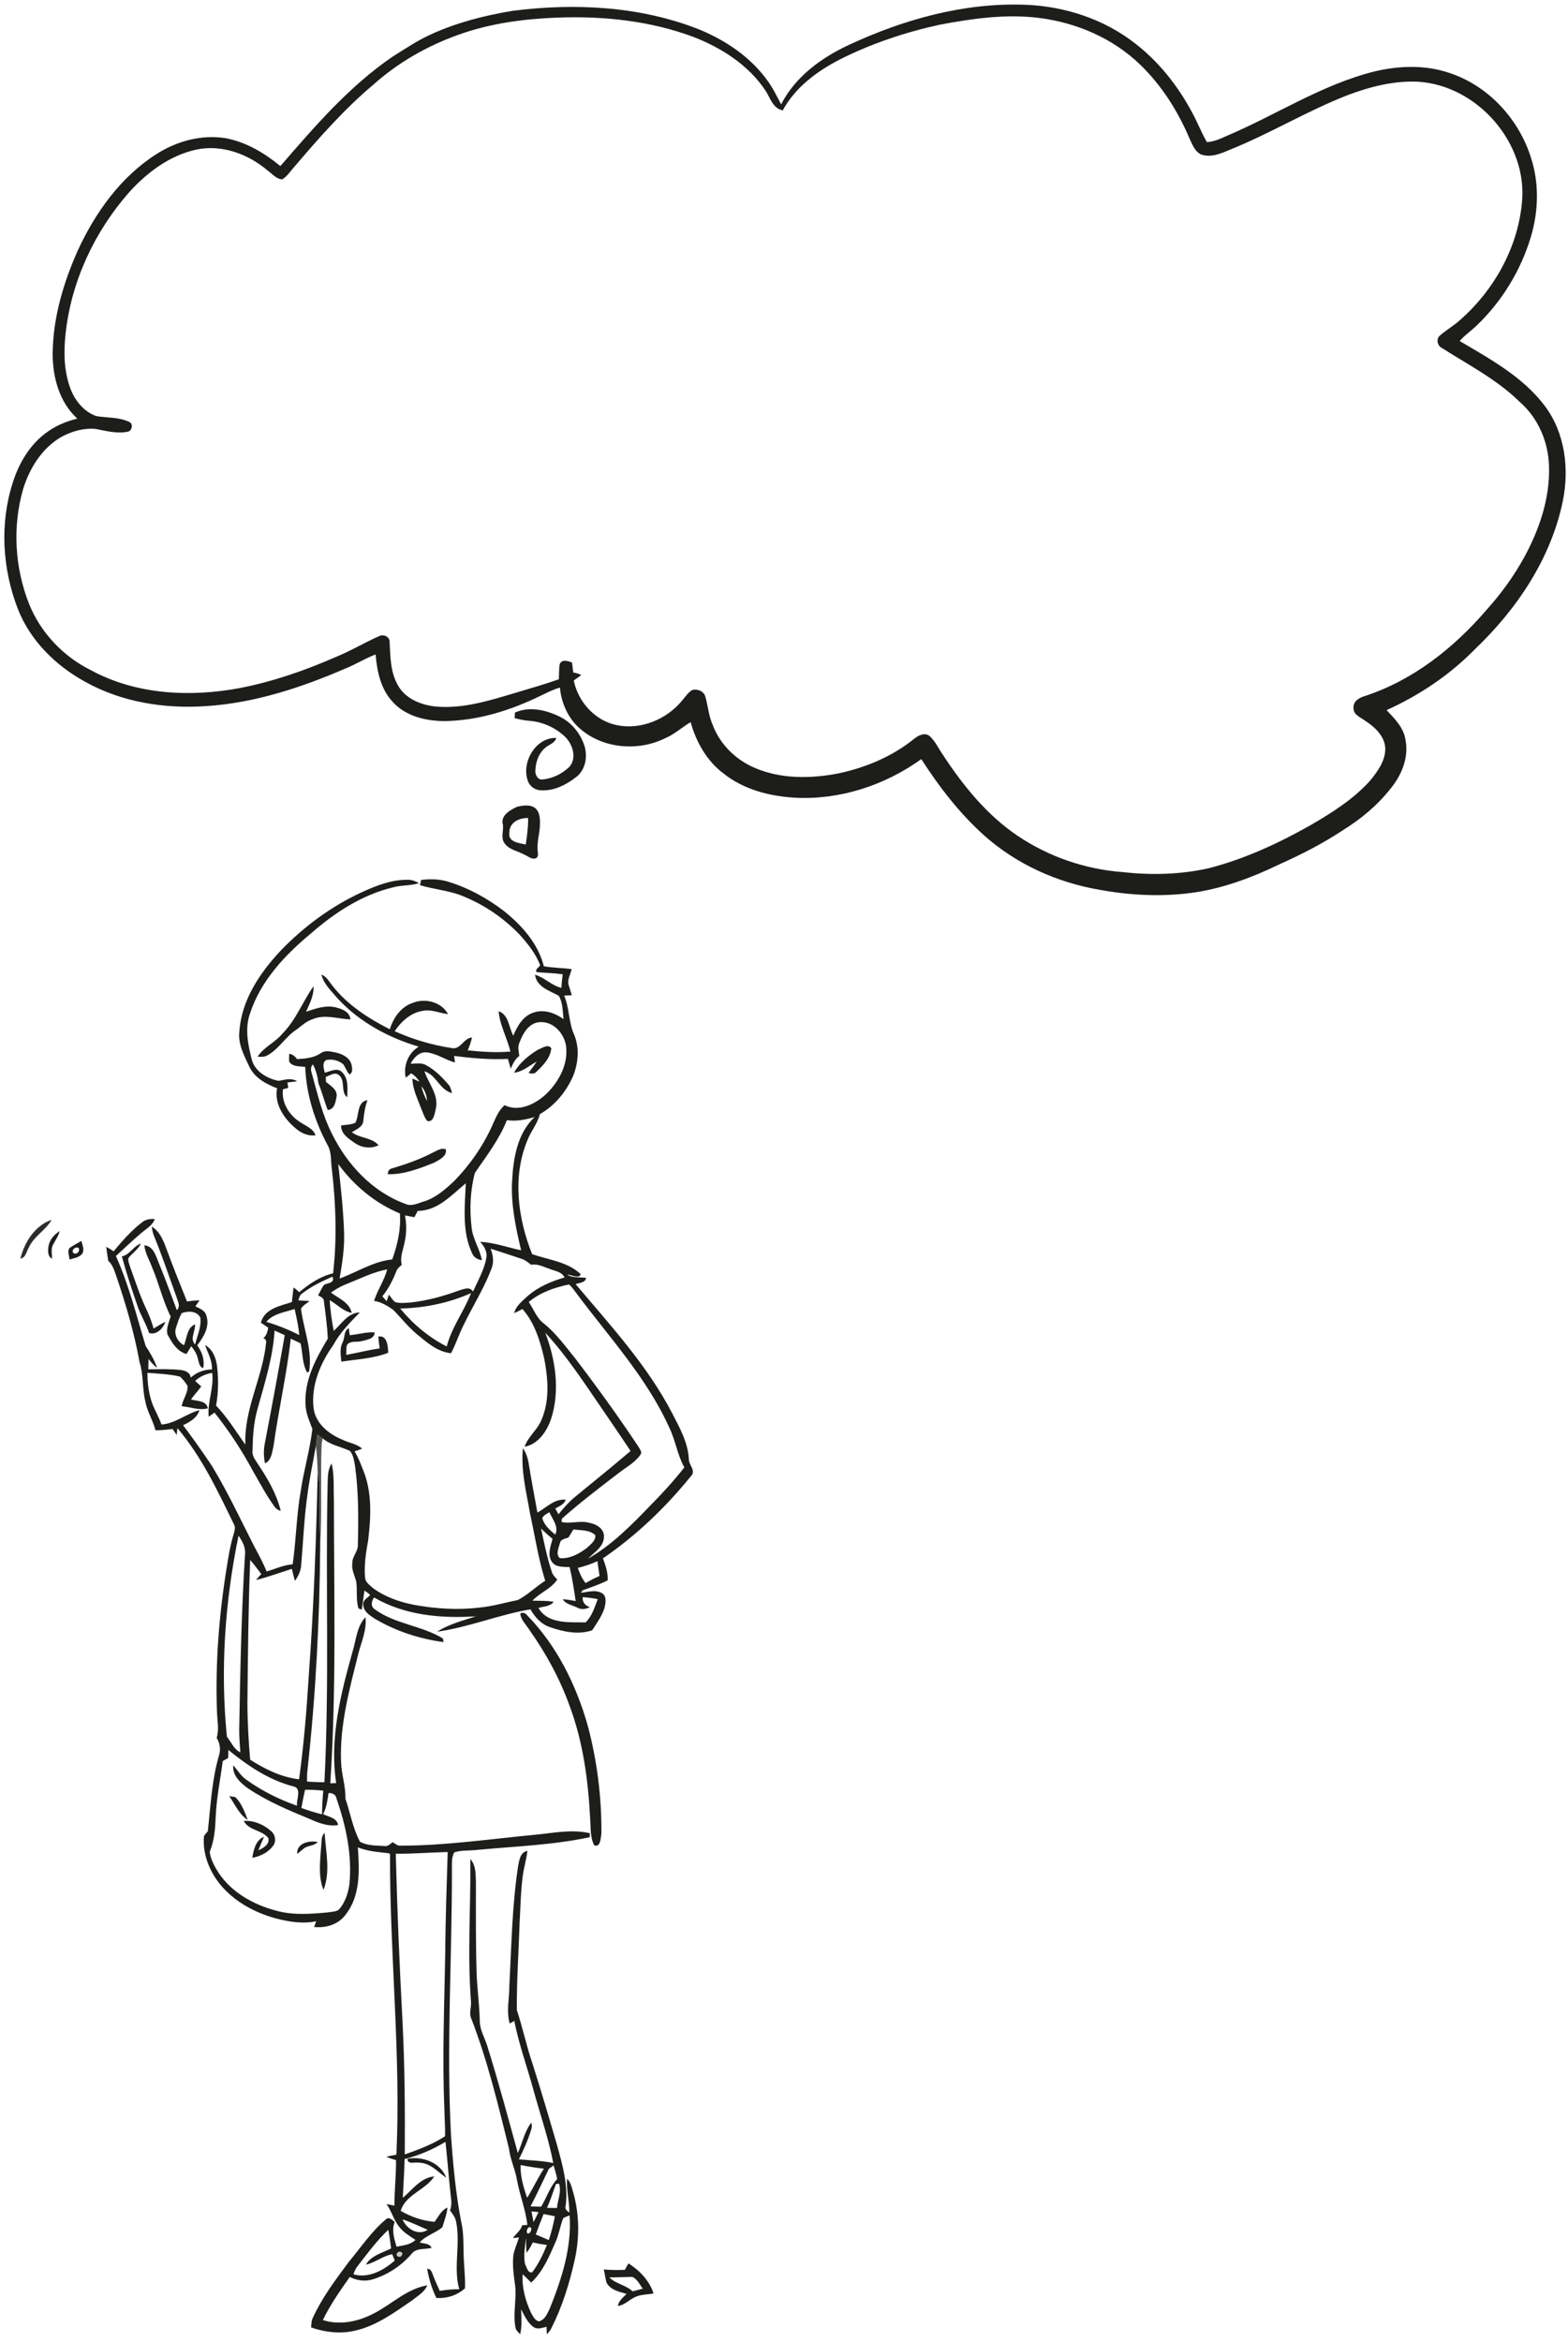 <?xml version="1.0" encoding="UTF-8" ?>
<!DOCTYPE svg PUBLIC "-//W3C//DTD SVG 1.1//EN" "http://www.w3.org/Graphics/SVG/1.1/DTD/svg11.dtd">
<svg width="771pt" height="1151pt" viewBox="0 0 771 1151" version="1.1" xmlns="http://www.w3.org/2000/svg">
<g id="#1d1d1bff">
<path fill="#1d1d1b" opacity="1.00" d=" M 417.14 22.20 C 444.22 9.55 473.97 1.22 504.06 2.34 C 523.55 3.05 543.06 9.43 558.45 21.57 C 571.31 31.61 581.31 44.99 588.39 59.63 C 590.01 63.06 591.54 66.53 593.42 69.83 C 596.80 69.67 599.93 68.29 602.96 66.88 C 627.43 56.57 650.00 41.51 676.02 35.07 C 687.90 32.28 700.61 31.81 712.29 35.72 C 731.52 41.86 746.71 58.24 752.74 77.34 C 756.93 90.03 756.52 103.93 752.67 116.65 C 747.78 132.85 738.69 147.77 726.55 159.55 C 723.72 162.36 720.34 164.56 717.73 167.59 C 732.79 176.48 748.82 185.20 759.55 199.42 C 769.62 212.78 771.73 230.56 768.38 246.61 C 762.47 274.76 745.74 299.55 725.14 319.14 C 712.78 331.75 697.87 341.74 681.80 348.98 C 685.85 353.27 690.43 357.83 691.16 364.01 C 692.72 372.59 689.06 381.14 683.67 387.66 C 677.20 395.87 669.03 402.63 660.15 408.10 C 650.29 414.63 639.72 420.01 628.93 424.84 C 616.04 431.07 602.47 436.18 588.28 438.45 C 572.58 440.86 556.49 440.14 540.90 437.32 C 519.85 433.77 499.57 424.65 483.65 410.33 C 471.65 399.50 461.73 386.61 453.01 373.06 C 435.15 385.90 413.04 393.19 390.96 392.03 C 378.52 391.31 365.73 388.07 355.84 380.18 C 347.59 374.06 342.28 364.65 339.60 354.88 C 335.30 357.41 331.61 360.92 326.96 362.84 C 313.23 369.61 295.17 367.82 284.01 356.99 C 278.88 351.99 275.98 345.00 275.32 337.92 C 272.02 338.81 269.01 340.42 265.94 341.86 C 251.63 348.88 236.00 353.86 219.98 354.34 C 210.14 354.61 199.25 352.21 192.61 344.40 C 187.08 338.16 185.38 329.69 184.69 321.63 C 179.49 323.56 174.81 326.59 169.65 328.62 C 147.85 338.03 124.84 345.57 100.99 347.04 C 80.75 348.37 59.80 345.05 41.94 335.09 C 27.43 327.17 14.88 314.85 8.79 299.28 C 1.17 279.68 -0.23 257.38 6.26 237.27 C 9.36 227.31 15.08 217.80 23.85 211.87 C 28.11 208.91 32.99 206.97 38.00 205.71 C 29.23 197.68 25.90 185.57 25.90 174.01 C 26.00 156.42 31.09 139.23 38.17 123.25 C 46.76 104.59 59.27 87.00 76.80 75.81 C 86.86 69.35 99.12 65.97 111.05 67.93 C 121.08 69.84 130.06 75.20 137.86 81.62 C 154.64 62.24 171.61 42.50 192.92 27.92 C 199.14 24.03 205.24 19.89 211.95 16.87 C 224.62 11.08 238.22 7.62 251.92 5.34 C 282.83 1.38 315.13 3.01 344.31 14.68 C 357.15 20.05 369.18 28.20 377.37 39.61 C 380.06 43.23 381.96 47.33 384.10 51.28 C 390.98 37.79 403.71 28.49 417.14 22.20 M 462.02 12.16 C 445.10 15.84 428.55 21.39 413.07 29.17 C 401.78 34.96 391.05 42.89 384.89 54.25 C 380.02 53.29 378.80 48.22 376.45 44.60 C 368.09 31.98 354.79 23.50 340.88 18.11 C 319.60 10.20 296.60 7.80 274.01 8.65 C 257.45 9.29 240.79 11.50 225.14 17.18 C 209.93 22.63 195.63 30.82 183.58 41.61 C 169.28 53.62 156.91 67.69 144.83 81.86 C 142.89 83.99 141.30 86.56 138.84 88.13 C 136.00 88.09 134.07 85.61 131.92 84.08 C 122.35 75.80 109.20 70.83 96.53 73.52 C 83.49 76.37 72.31 84.71 63.52 94.48 C 46.45 113.84 34.97 138.39 32.23 164.14 C 31.21 173.47 31.47 183.21 35.03 192.02 C 37.38 197.48 41.62 202.52 47.37 204.49 C 52.75 205.40 58.53 204.91 63.56 207.37 C 65.65 208.26 64.94 211.75 62.86 212.15 C 57.55 213.25 52.21 211.79 47.01 210.80 C 41.09 210.25 35.09 212.00 29.93 214.85 C 20.55 220.37 14.51 230.17 11.36 240.37 C 6.06 258.78 7.25 278.91 14.26 296.70 C 19.92 310.86 31.03 322.58 44.66 329.34 C 66.99 341.48 93.61 342.73 118.18 338.09 C 134.31 334.93 149.94 329.52 164.97 322.93 C 172.36 319.95 179.20 315.80 186.48 312.60 C 188.50 311.54 191.42 312.78 191.56 315.18 C 191.95 322.34 191.88 329.94 195.46 336.41 C 198.97 343.21 206.74 346.38 213.98 347.20 C 227.48 348.48 240.65 344.30 253.43 340.50 C 260.57 338.32 267.77 336.33 274.80 333.82 C 274.91 331.31 274.80 328.77 275.25 326.29 C 276.36 323.81 279.36 324.88 281.28 325.56 C 281.46 327.20 281.65 328.85 281.89 330.50 C 283.27 330.69 284.58 331.10 285.83 331.74 C 284.61 332.66 283.37 333.55 282.12 334.42 C 284.25 344.99 292.67 354.26 303.39 356.39 C 315.20 358.76 327.76 353.53 335.33 344.36 C 336.89 342.57 338.22 340.49 340.24 339.15 C 342.79 338.37 345.91 339.55 346.79 342.19 C 348.16 346.91 348.45 351.93 350.52 356.46 C 354.17 366.04 362.11 373.67 371.54 377.54 C 384.34 382.90 398.75 382.68 412.18 380.10 C 425.54 377.27 438.56 371.87 449.26 363.26 C 451.27 361.65 453.99 360.00 456.59 361.33 C 459.84 363.90 461.44 367.90 463.80 371.20 C 473.67 386.24 485.30 400.56 500.33 410.72 C 515.54 420.98 533.48 427.16 551.76 428.56 C 566.01 430.14 580.60 429.84 594.61 426.62 C 612.14 422.06 628.73 414.40 644.44 405.50 C 654.98 399.38 665.48 392.78 673.69 383.65 C 677.52 378.93 681.61 373.40 681.11 366.99 C 680.39 361.18 675.62 357.00 670.98 354.02 C 668.82 352.43 665.42 351.21 665.56 347.99 C 665.18 344.68 668.37 342.88 671.07 342.07 C 694.69 334.39 714.79 318.49 730.82 299.86 C 738.03 291.86 744.43 283.11 749.59 273.64 C 757.00 259.98 762.21 244.62 761.66 228.92 C 761.31 217.16 756.33 205.43 747.39 197.64 C 736.23 186.59 722.13 179.39 709.02 171.03 C 706.77 169.97 706.03 166.63 707.97 164.94 C 711.16 162.11 714.96 160.04 718.10 157.12 C 734.59 142.61 746.17 121.95 748.31 99.96 C 751.55 70.54 726.43 41.83 697.09 40.15 C 685.30 39.63 673.67 42.61 662.71 46.73 C 643.03 54.37 624.91 65.43 605.34 73.34 C 600.67 75.31 595.39 77.79 590.30 75.80 C 587.20 74.07 586.05 70.43 584.61 67.41 C 578.88 54.11 570.93 41.64 560.45 31.59 C 547.14 18.81 529.39 11.17 511.19 8.84 C 494.76 6.75 478.17 9.09 462.02 12.16 Z" />
<path fill="#1d1d1b" opacity="1.00" d=" M 253.20 350.20 C 260.20 346.99 268.33 348.88 274.98 352.08 C 280.93 354.89 285.37 360.35 287.39 366.55 C 288.97 371.74 287.98 378.03 283.64 381.62 C 278.67 385.57 272.50 388.80 265.98 388.38 C 263.08 388.34 260.39 386.41 259.50 383.64 C 256.32 374.56 263.37 362.37 273.51 362.64 C 272.88 365.19 270.13 365.81 268.33 367.31 C 264.84 370.05 263.34 374.64 263.23 378.94 C 263.14 380.98 264.68 383.61 267.03 383.03 C 271.82 382.55 276.47 380.22 279.93 376.90 C 283.78 372.55 281.62 365.82 277.88 362.12 C 273.12 357.52 266.65 354.66 260.04 354.22 C 257.68 354.01 255.35 353.55 253.07 352.92 C 253.11 352.24 253.17 350.88 253.20 350.20 Z" />
<path fill="#1d1d1b" opacity="1.00" d=" M 254.32 396.45 C 257.14 395.83 260.49 395.24 263.02 397.03 C 265.13 398.64 265.49 401.51 265.51 403.98 C 265.70 408.85 263.77 413.58 264.42 418.45 C 264.49 419.59 264.85 421.01 263.63 421.72 C 261.55 422.63 259.75 420.81 257.94 420.07 C 254.58 418.13 250.08 417.64 247.88 414.11 C 246.22 411.42 247.68 408.24 247.30 405.33 C 245.92 400.82 250.89 398.00 254.32 396.45 M 250.48 409.02 C 249.54 413.82 255.22 414.29 258.54 415.02 C 259.12 410.70 259.78 406.38 259.68 402.01 C 255.45 401.81 250.43 404.17 250.48 409.02 Z" />
<path fill="#1d1d1b" opacity="1.00" d=" M 213.23 566.22 C 215.08 565.37 217.07 564.00 219.19 564.79 C 219.95 568.25 215.88 570.04 213.39 571.42 C 206.17 574.30 198.65 577.25 190.74 577.06 C 190.60 575.43 191.55 574.35 193.11 574.09 C 200.01 572.02 206.85 569.60 213.23 566.22 Z" />
<path fill="#1d1d1b" opacity="1.00" d=" M 255.83 792.85 C 257.19 792.35 258.30 792.66 259.16 793.78 C 273.79 808.74 283.31 828.02 288.99 848.00 C 293.60 865.27 295.84 883.19 295.72 901.05 C 295.36 903.12 295.34 908.03 292.22 906.89 C 290.07 902.90 290.56 898.24 290.20 893.89 C 289.24 874.97 286.70 855.90 279.99 838.09 C 275.20 824.81 268.34 812.30 260.18 800.81 C 258.60 798.25 256.01 796.02 255.83 792.85 Z" />
<path fill="#1d1d1b" opacity="1.00" d=" M 157.86 907.97 C 158.24 905.52 157.69 902.63 159.61 900.74 C 160.18 909.98 162.59 919.87 159.07 928.77 C 156.39 922.18 157.43 914.87 157.86 907.97 Z" />
</g>
<g id="#1d1d1bfe">
<path fill="#1d1d1b" opacity="1.00" d=" M 177.62 438.60 C 184.92 435.24 192.70 432.14 200.87 432.38 C 202.72 432.37 204.42 433.15 206.01 434.02 C 201.85 435.36 197.38 434.92 193.18 436.10 C 177.95 439.75 164.49 448.58 152.83 458.79 C 140.12 469.30 128.20 481.99 122.97 497.96 C 120.35 505.18 121.86 513.02 123.68 520.24 C 125.04 526.42 131.21 530.07 137.03 531.18 C 140.06 530.63 143.29 529.55 146.11 531.41 C 144.52 531.60 142.93 531.77 141.35 531.96 C 141.47 532.84 141.60 533.74 141.72 534.64 C 141.07 534.81 139.78 535.16 139.13 535.33 C 138.27 542.06 142.47 548.55 148.17 551.82 C 150.72 553.55 154.12 554.72 155.14 557.94 C 151.27 558.44 147.68 556.67 144.91 554.12 C 139.43 549.39 134.82 542.39 136.24 534.83 C 130.85 532.74 125.29 529.77 122.66 524.34 C 120.12 518.88 116.97 513.23 117.69 506.99 C 118.70 491.54 127.77 478.05 138.10 467.09 C 149.43 455.34 162.79 445.48 177.62 438.60 Z" />
<path fill="#1d1d1b" opacity="1.00" d=" M 207.08 432.42 C 211.60 431.91 216.23 431.96 220.60 433.38 C 230.35 436.35 239.41 441.38 247.52 447.51 C 256.43 454.55 264.56 463.60 267.42 474.86 C 271.93 475.68 276.54 475.64 281.08 476.28 C 280.55 478.94 278.67 481.63 279.71 484.39 C 280.18 485.95 280.71 487.49 281.16 489.07 C 279.90 489.15 278.65 489.23 277.40 489.30 C 280.08 495.47 279.54 502.50 282.37 508.62 C 285.03 515.07 284.33 522.49 281.78 528.87 C 278.36 536.53 272.84 543.37 265.46 547.52 C 264.31 552.21 261.05 555.93 259.33 560.37 C 251.87 578.24 254.64 598.79 261.65 616.35 C 269.72 619.17 279.16 620.04 285.55 626.20 C 284.69 628.71 280.92 626.35 278.85 626.45 C 281.67 628.13 285.10 627.52 288.21 628.04 C 287.75 630.49 284.90 630.34 283.06 631.09 C 300.04 651.25 318.22 670.88 330.48 694.45 C 334.13 701.55 338.28 708.85 338.71 717.01 C 338.61 720.03 342.54 722.75 339.62 725.59 C 327.21 740.89 312.77 754.70 296.48 765.84 C 297.74 769.30 299.00 772.90 298.80 776.64 C 294.86 778.66 290.60 780.03 286.45 781.56 C 286.25 781.86 285.85 782.48 285.65 782.79 C 289.25 782.33 293.43 780.90 296.63 783.39 C 298.37 785.24 297.72 788.06 297.22 790.29 C 295.93 794.26 293.42 797.71 291.18 801.18 C 284.41 803.55 276.94 801.89 270.36 799.63 C 266.08 798.21 262.99 794.71 260.84 790.89 C 245.29 793.52 230.54 799.69 214.93 801.89 C 220.73 798.15 227.50 796.47 233.98 794.33 C 216.91 795.44 198.96 793.86 183.92 785.05 C 182.68 786.83 182.10 789.39 184.21 790.83 C 194.17 798.15 207.32 798.84 217.75 805.18 C 217.84 805.63 218.03 806.53 218.12 806.99 C 206.30 805.43 194.71 801.63 184.42 795.58 C 181.97 793.99 178.94 792.13 178.63 788.94 C 178.10 786.50 180.63 785.37 182.00 783.88 C 181.22 782.96 180.19 782.32 179.21 781.67 C 178.73 784.78 178.33 787.91 177.90 791.04 C 177.50 790.90 176.70 790.62 176.30 790.48 C 174.88 786.14 175.84 781.50 175.13 777.08 C 174.29 774.13 172.74 771.25 173.25 768.09 C 173.16 764.79 176.18 762.39 175.97 759.10 C 176.29 746.12 176.34 733.07 174.54 720.19 C 174.05 717.72 173.75 714.98 172.05 713.02 C 167.60 710.95 162.49 710.17 158.66 706.86 C 157.78 706.21 156.89 705.55 156.01 704.92 C 155.74 706.85 155.47 708.78 155.27 710.73 C 153.94 718.54 152.24 726.28 151.23 734.15 C 149.54 745.69 149.11 757.36 148.11 768.97 C 147.96 771.89 146.71 774.57 145.01 776.91 C 144.43 774.96 143.96 772.98 143.52 771.00 C 137.64 772.86 131.83 775.01 125.85 776.49 C 126.71 775.48 127.59 774.52 128.49 773.56 C 126.70 771.21 124.92 768.85 123.02 766.59 C 122.10 790.04 121.90 813.52 121.66 837.00 C 121.68 846.27 122.22 855.53 123.00 864.77 C 130.30 869.45 138.34 873.41 147.06 874.42 C 149.38 857.37 150.81 840.20 151.86 823.03 C 154.27 789.98 155.48 756.85 156.20 723.73 C 157.74 729.71 156.96 735.90 157.06 742.00 C 157.07 747.74 157.23 753.48 157.45 759.22 C 157.17 795.99 155.28 832.75 151.24 869.30 C 150.99 871.37 150.91 873.47 151.01 875.57 C 153.85 875.67 156.68 875.86 159.52 875.87 C 162.00 827.28 160.04 778.60 161.08 729.97 C 161.20 726.32 160.98 722.42 163.05 719.22 C 164.50 725.02 163.91 731.08 164.18 737.01 C 164.22 783.46 165.45 829.98 162.41 876.37 C 163.13 876.35 164.58 876.29 165.30 876.27 C 161.95 854.35 167.54 832.40 173.43 811.41 C 175.16 805.79 175.42 799.22 179.71 794.80 C 180.36 800.89 177.84 806.59 176.28 812.34 C 171.93 829.91 166.94 847.68 167.71 865.96 C 167.89 872.02 170.03 877.84 169.84 883.93 C 172.25 890.96 173.49 898.51 177.01 905.11 C 180.66 907.11 185.02 906.94 189.06 907.20 C 190.76 907.54 191.84 906.17 193.07 905.31 C 194.30 906.02 195.39 907.21 196.96 907.04 C 218.76 907.02 240.40 903.84 262.07 901.77 C 271.35 900.96 280.80 898.78 290.06 900.91 C 290.03 901.40 289.97 902.39 289.95 902.88 C 271.88 906.74 253.34 907.36 234.99 909.07 C 231.15 909.58 227.12 909.13 223.42 910.31 C 221.99 912.60 222.26 915.39 222.22 917.97 C 222.31 961.74 219.45 1005.53 221.76 1049.28 C 222.75 1063.65 224.08 1078.02 226.83 1092.18 C 228.00 1097.02 227.81 1102.03 227.96 1106.98 C 228.00 1112.85 228.87 1118.68 228.64 1124.56 C 224.81 1128.05 219.69 1129.62 214.55 1129.31 C 212.39 1124.86 210.86 1119.89 210.05 1114.96 C 212.23 1114.95 212.48 1117.27 213.20 1118.83 C 214.10 1121.20 215.20 1123.50 216.23 1125.82 C 219.39 1125.30 222.59 1125.02 225.80 1125.01 C 222.80 1114.12 226.57 1102.73 224.25 1091.77 C 223.87 1089.64 222.50 1087.95 221.26 1086.28 C 222.50 1083.38 221.70 1080.23 221.44 1077.24 C 220.56 1069.02 219.95 1060.79 219.04 1052.58 C 212.78 1056.35 206.03 1059.26 198.93 1061.06 C 198.82 1067.41 198.33 1073.74 198.07 1080.09 C 202.79 1076.10 206.89 1070.17 213.53 1069.57 C 209.28 1076.29 199.47 1078.42 197.02 1086.49 C 202.12 1089.47 207.76 1091.40 213.67 1091.91 C 215.59 1089.42 216.95 1086.19 220.01 1084.88 C 219.72 1088.23 218.44 1091.38 217.50 1094.59 C 214.05 1097.44 209.33 1098.64 206.39 1101.99 C 208.34 1102.74 211.31 1102.33 212.18 1104.70 C 209.00 1105.58 204.80 1104.61 202.51 1107.48 C 197.47 1113.39 190.73 1117.89 183.29 1120.16 C 179.50 1121.33 175.47 1120.75 171.98 1118.99 C 167.21 1125.80 162.37 1132.63 158.76 1140.15 C 167.08 1142.88 176.29 1140.90 183.86 1136.88 C 192.65 1132.39 200.07 1124.76 210.12 1123.10 C 208.69 1126.49 205.29 1128.33 202.57 1130.56 C 193.82 1136.54 184.97 1143.08 174.43 1145.41 C 167.32 1147.06 159.85 1146.19 153.00 1143.80 C 153.09 1142.12 153.08 1140.39 153.90 1138.90 C 158.43 1128.98 165.09 1120.26 171.54 1111.54 C 177.45 1104.47 182.62 1096.65 189.73 1090.70 C 191.23 1089.16 192.85 1091.04 194.08 1091.92 C 192.49 1095.94 193.82 1100.16 194.98 1104.10 C 198.24 1103.49 201.76 1103.20 204.29 1100.81 C 201.58 1098.87 198.53 1097.27 196.49 1094.55 C 193.58 1091.21 192.65 1086.73 190.05 1083.20 C 191.35 1083.41 192.65 1083.66 193.96 1083.93 C 193.91 1076.46 194.80 1069.04 194.74 1061.58 C 193.13 1061.11 191.53 1060.59 189.98 1059.97 C 191.60 1059.48 193.26 1059.17 194.92 1058.90 C 197.20 1009.65 191.59 960.47 191.78 911.24 L 191.26 910.77 C 186.08 910.19 180.84 909.82 175.95 907.87 C 176.76 919.05 177.31 931.64 169.93 940.95 C 166.39 945.79 160.23 947.62 154.45 946.99 C 154.78 946.04 155.12 945.10 155.47 944.18 C 148.78 945.60 141.86 944.43 135.35 942.70 C 124.96 939.83 115.00 934.36 108.12 925.92 C 102.83 919.34 99.50 910.82 100.30 902.30 C 100.87 901.47 101.49 900.69 102.18 899.97 C 103.56 887.49 104.14 874.80 107.69 862.68 C 108.62 859.77 108.15 856.62 106.53 854.07 C 107.86 849.79 106.79 845.31 106.68 840.95 C 105.83 817.02 107.74 793.05 111.62 769.45 C 112.40 764.45 113.24 759.46 114.69 754.61 C 115.14 752.80 116.09 750.82 114.99 749.05 C 107.01 732.63 99.14 715.86 87.24 701.84 C 87.15 702.67 86.98 704.34 86.89 705.17 C 86.20 704.19 85.52 703.22 84.84 702.26 C 82.06 702.65 79.26 702.87 76.45 702.91 C 75.25 698.05 72.37 693.77 71.49 688.81 C 69.87 682.38 70.64 675.60 68.59 669.25 C 65.99 654.83 61.82 640.74 57.10 626.88 C 56.18 624.28 55.36 621.49 53.22 619.61 C 52.88 617.32 52.50 615.04 52.21 612.76 C 53.48 613.38 54.69 614.13 55.86 614.94 C 60.10 609.86 64.50 604.81 69.76 600.78 C 71.53 599.24 73.84 598.92 76.10 599.10 C 75.05 602.19 72.07 603.75 69.73 605.74 C 65.35 609.42 61.22 613.39 56.99 617.26 C 63.39 631.46 67.14 646.64 71.63 661.49 C 73.86 664.86 75.93 668.37 77.26 672.22 C 75.61 671.00 74.28 669.45 73.03 667.86 C 73.00 669.54 72.97 671.24 72.93 672.94 C 78.25 672.89 83.58 672.69 88.88 673.27 C 91.06 673.53 93.56 674.52 93.78 677.02 C 96.66 674.41 100.33 672.99 104.23 673.00 C 104.43 668.68 102.22 664.94 100.82 661.02 C 104.79 663.23 106.39 667.75 106.80 672.04 C 107.49 678.26 107.38 684.59 106.24 690.76 C 111.81 696.56 116.00 703.45 120.65 709.97 C 119.90 692.67 129.09 677.04 130.83 660.08 C 131.07 658.88 130.62 658.07 129.50 657.63 C 131.10 656.36 131.51 654.39 131.89 652.50 C 130.66 651.69 129.46 650.85 128.26 650.01 C 130.08 643.16 137.72 641.76 143.52 639.91 C 143.81 637.51 144.05 635.11 144.33 632.72 C 145.35 633.37 146.26 634.19 147.14 635.05 C 152.04 630.94 157.46 627.25 163.78 625.77 C 165.73 608.84 165.17 591.75 163.21 574.85 C 162.59 570.88 163.18 566.58 161.17 562.93 C 154.79 551.06 150.58 537.86 150.08 524.32 C 147.38 523.96 143.85 524.37 142.17 521.70 C 142.11 520.41 142.12 519.13 142.22 517.85 C 143.87 518.13 145.10 519.15 146.07 520.48 C 150.07 520.25 154.28 519.95 157.68 517.60 C 159.78 515.99 162.49 516.75 164.84 517.19 C 168.18 517.87 171.88 519.62 172.85 523.19 C 173.15 524.85 173.70 527.05 171.85 528.02 C 170.47 526.63 169.92 524.69 168.84 523.10 C 166.57 521.09 163.19 520.27 160.25 521.00 C 158.25 522.56 159.22 525.15 159.72 527.18 C 162.40 526.52 165.78 524.49 168.17 526.86 C 171.49 530.06 170.84 535.03 170.72 539.20 C 167.33 536.84 170.07 530.91 166.56 528.28 C 164.59 526.64 162.19 528.62 160.19 529.21 C 160.22 529.83 160.27 531.09 160.29 531.72 C 162.59 533.62 166.04 535.47 165.49 539.01 C 164.99 541.61 164.43 545.29 161.14 545.50 C 159.46 541.20 158.37 536.70 156.59 532.44 C 156.20 529.20 155.40 526.01 153.88 523.10 C 152.06 524.87 153.31 527.18 153.79 529.24 C 156.41 538.63 158.67 548.21 163.12 556.96 C 170.60 572.27 183.10 585.75 199.39 591.66 C 202.40 593.07 205.51 591.28 208.42 590.45 C 214.29 588.65 218.99 584.50 223.36 580.36 C 231.45 572.07 238.09 562.33 242.69 551.69 C 244.05 548.57 245.50 545.41 248.12 543.13 C 254.74 546.47 262.36 542.97 267.55 538.56 C 274.13 532.71 279.18 524.03 278.43 514.99 C 277.97 508.37 272.25 501.73 265.24 502.32 C 259.94 502.78 257.07 507.93 255.43 512.40 C 254.36 514.48 255.15 516.80 255.33 518.99 C 253.14 520.44 252.21 522.91 251.13 525.18 C 250.64 523.58 250.19 521.98 249.74 520.39 C 240.89 520.85 232.06 520.02 223.29 518.94 C 223.44 520.00 223.59 521.06 223.74 522.14 C 218.99 520.88 214.85 517.77 209.92 517.19 C 206.20 516.77 203.45 519.73 201.90 522.75 C 204.44 522.75 207.20 522.11 209.53 523.48 C 213.74 525.73 217.16 529.16 220.28 532.72 C 221.47 533.91 221.86 535.56 222.23 537.16 C 216.26 535.72 214.58 528.29 208.70 526.45 C 210.72 532.58 215.91 538.08 214.27 544.99 C 213.67 547.18 213.36 551.55 210.17 550.95 C 208.78 549.45 208.23 547.42 207.43 545.59 C 205.55 540.52 202.93 535.55 202.77 530.02 C 203.93 530.52 205.08 531.06 206.25 531.58 C 205.25 529.87 203.86 528.48 202.19 527.45 C 201.52 528.00 200.19 529.10 199.52 529.64 C 198.19 523.74 200.73 517.53 205.88 514.35 C 191.01 510.00 176.80 502.28 166.17 490.85 C 163.11 487.18 159.20 483.74 158.05 478.93 C 160.63 479.92 161.87 482.50 163.53 484.52 C 170.92 493.90 181.13 500.49 191.67 505.82 C 193.41 500.21 197.12 494.79 202.92 492.87 C 209.04 490.37 217.07 492.36 220.30 498.39 C 216.19 497.91 212.20 495.95 207.99 496.74 C 202.05 497.64 197.29 501.94 194.06 506.78 C 202.94 510.76 212.39 513.58 222.02 515.04 C 226.45 516.09 227.94 510.13 232.07 509.86 C 231.62 512.04 230.84 514.13 229.98 516.19 C 236.95 516.91 243.97 517.38 250.98 516.78 C 249.36 510.08 245.79 503.92 245.18 496.97 C 250.19 498.68 250.16 504.94 252.39 508.96 C 254.35 504.22 257.28 499.13 262.52 497.56 C 267.59 495.89 272.94 497.84 277.09 500.84 C 276.63 496.98 276.80 492.77 274.74 489.34 C 270.19 486.87 263.91 485.07 263.07 479.05 C 267.81 480.33 271.20 484.37 276.03 485.47 C 276.17 483.24 276.37 481.03 276.72 478.84 C 272.48 478.16 268.19 478.16 263.93 477.76 C 262.86 476.39 265.04 475.41 265.61 474.38 C 263.43 468.71 259.62 463.88 255.59 459.42 C 247.91 451.40 238.58 444.92 228.31 440.70 C 221.38 437.62 213.69 437.22 206.50 435.00 C 206.65 434.35 206.94 433.06 207.08 432.42 M 207.14 533.80 C 207.79 536.32 208.75 538.77 209.98 541.07 C 209.88 538.38 208.94 535.81 207.14 533.80 M 249.24 550.49 C 245.49 559.98 239.20 568.11 233.48 576.43 C 231.22 585.08 230.83 594.26 231.88 603.12 C 232.42 608.85 235.92 613.69 236.95 619.30 C 234.87 619.03 232.95 617.95 232.15 615.94 C 227.07 605.19 228.57 592.98 229.04 581.50 C 222.04 587.28 215.21 595.06 205.37 595.09 C 204.84 596.11 204.31 597.14 203.77 598.18 C 202.22 597.91 200.68 597.62 199.14 597.32 C 199.92 601.52 199.96 605.87 199.03 610.06 C 198.41 613.87 196.47 617.64 197.58 621.56 C 196.51 622.51 195.29 623.42 194.84 624.85 C 193.12 629.21 190.97 633.43 187.99 637.07 C 188.70 637.87 189.41 638.67 190.14 639.47 C 190.50 638.37 190.86 637.28 191.21 636.19 C 192.16 637.49 193.02 638.89 194.30 639.90 C 196.80 640.63 199.47 640.24 202.04 640.09 C 210.01 639.16 217.83 637.10 225.35 634.31 C 227.76 633.67 230.90 631.94 232.59 634.73 C 235.02 629.26 238.16 623.95 239.18 617.98 C 239.62 614.98 238.02 612.36 236.06 610.27 C 242.97 610.62 249.52 613.02 256.25 614.45 C 253.56 603.18 251.12 591.70 251.82 580.04 C 252.44 568.99 254.44 556.91 262.88 548.95 C 258.47 550.28 253.86 551.16 249.24 550.49 M 166.32 572.05 C 167.55 583.34 168.84 594.66 169.20 606.02 C 169.44 613.53 168.24 620.95 166.98 628.32 C 175.60 625.19 183.52 619.88 192.86 618.94 C 195.47 611.72 197.18 604.08 196.64 596.36 C 184.47 591.28 174.06 582.68 166.32 572.05 M 241.23 613.66 C 242.47 616.84 243.00 620.38 241.60 623.63 C 237.26 635.07 230.21 645.26 225.53 656.56 C 224.37 659.42 223.22 662.29 221.78 665.03 C 215.18 664.38 210.05 659.85 205.15 655.82 C 200.76 652.21 197.28 647.70 193.32 643.68 C 190.50 641.70 187.39 639.80 183.91 639.33 C 185.62 633.96 188.97 629.28 190.40 623.81 C 183.29 625.17 176.81 628.49 170.13 631.14 C 167.49 632.15 165.06 633.62 162.73 635.21 C 166.48 638.10 171.85 640.05 172.94 645.20 C 168.67 644.43 165.75 640.98 162.11 638.94 C 162.39 644.02 163.15 649.06 164.10 654.06 C 167.97 650.56 171.10 645.14 176.93 644.98 C 172.14 649.90 167.22 654.85 163.92 660.94 C 157.60 669.82 152.89 680.77 154.18 691.87 C 155.07 699.56 161.69 704.81 168.43 707.53 C 171.55 709.14 175.39 709.46 178.03 711.93 C 176.84 712.47 175.59 712.85 174.34 713.24 C 176.11 716.12 177.32 719.29 178.55 722.43 C 183.05 733.32 182.41 745.45 181.04 756.91 C 179.92 763.07 178.93 769.32 179.52 775.61 C 179.89 777.78 181.93 779.12 183.47 780.50 C 189.35 784.82 196.42 787.27 203.53 788.67 C 214.23 790.64 225.22 791.32 236.04 789.99 C 242.32 789.41 248.36 787.52 254.53 786.36 C 259.47 783.86 263.41 779.78 268.09 776.85 C 264.72 766.16 263.07 755.03 260.69 744.11 C 258.84 733.40 255.99 722.61 257.15 711.67 C 258.61 713.91 259.53 716.46 259.94 719.10 C 261.25 727.20 262.76 735.27 264.25 743.34 C 268.72 740.88 272.63 736.44 278.20 737.01 C 277.38 739.34 275.00 740.22 273.03 741.35 C 273.54 742.29 274.07 743.23 274.61 744.18 C 277.20 740.93 279.99 737.84 283.23 735.23 C 292.18 727.86 301.25 720.63 310.05 713.07 C 305.54 706.24 300.91 699.51 296.30 692.75 C 287.39 679.81 278.81 666.52 268.12 654.95 C 273.19 668.28 275.40 683.30 271.04 697.14 C 268.96 703.25 264.78 709.70 257.97 710.98 C 259.60 706.03 264.13 702.83 266.13 698.06 C 270.31 688.66 269.53 677.94 267.69 668.08 C 265.68 659.29 263.00 650.17 256.88 643.30 C 255.57 644.05 254.21 644.74 252.81 645.31 C 253.71 641.82 256.65 639.51 259.17 637.18 C 264.39 632.52 270.93 629.71 277.59 627.81 C 276.27 624.97 272.95 624.68 270.37 623.62 C 267.37 622.66 264.39 620.91 261.14 621.57 C 259.69 620.39 258.21 619.17 256.39 618.62 C 251.36 616.89 246.29 615.28 241.23 613.66 M 148.65 635.61 C 147.38 636.32 147.12 637.78 146.71 639.06 C 148.52 639.16 150.34 639.24 152.16 639.36 C 150.82 640.66 148.92 641.49 148.00 643.15 C 149.29 653.45 153.76 663.58 151.96 674.09 L 151.01 674.49 C 148.58 670.24 148.86 664.89 147.79 660.15 C 146.19 659.38 144.59 658.61 142.97 657.87 C 140.97 675.64 136.92 693.11 134.47 710.82 C 133.73 713.79 133.47 717.70 130.31 719.16 C 129.63 715.92 129.55 712.57 130.22 709.32 C 133.61 691.63 136.90 673.92 140.01 656.17 C 138.35 655.39 136.69 654.61 135.01 653.87 C 134.24 667.16 130.08 679.85 126.58 692.59 C 124.69 699.23 124.28 706.16 124.16 713.03 C 123.86 715.43 125.49 717.36 126.68 719.26 C 131.48 726.43 135.98 734.02 138.04 742.48 C 136.68 742.15 135.55 741.36 134.83 740.17 C 130.80 734.67 127.66 728.59 124.26 722.70 C 118.84 712.68 112.58 703.10 105.46 694.20 C 104.53 694.89 103.58 695.57 102.63 696.26 C 101.86 688.95 105.35 681.99 104.30 674.68 C 101.21 675.23 98.23 676.45 95.97 678.67 C 96.96 679.57 97.96 680.46 98.96 681.37 C 97.33 683.56 95.45 685.55 93.89 687.80 C 96.84 688.55 101.46 688.25 102.20 692.08 C 98.03 693.30 93.60 691.41 89.36 691.09 C 89.85 687.63 92.45 684.69 92.23 681.14 C 91.25 679.41 89.97 677.86 88.53 676.52 C 83.28 675.28 77.84 675.09 72.48 674.65 C 72.51 680.10 73.21 685.62 75.23 690.71 C 76.61 693.83 78.24 696.84 79.42 700.05 C 86.27 699.59 91.60 694.71 98.07 693.01 C 96.93 696.79 93.37 698.82 90.03 700.40 C 94.98 707.02 99.78 713.74 104.34 720.63 C 112.02 733.32 118.29 746.78 125.02 759.98 C 127.19 764.02 129.40 768.04 131.11 772.31 C 135.34 771.02 139.42 769.08 143.90 768.78 C 145.61 756.87 145.77 744.79 147.84 732.93 C 149.34 722.63 152.38 712.58 153.61 702.27 C 152.17 698.29 150.24 694.36 150.23 690.04 C 149.59 678.32 155.30 667.60 161.18 657.89 C 160.95 651.81 160.06 645.69 159.29 639.64 C 159.35 637.90 157.66 637.27 156.40 636.59 C 157.44 634.85 158.15 632.90 159.44 631.34 C 161.37 630.51 164.77 630.44 163.47 627.39 C 158.32 629.70 153.12 632.10 148.65 635.61 M 259.98 639.86 C 262.46 643.43 263.88 647.88 267.52 650.51 C 273.44 655.27 277.89 661.51 282.67 667.34 C 293.54 681.57 304.04 696.09 313.96 711.00 C 314.51 712.12 315.88 713.50 314.97 714.82 C 312.23 718.84 307.77 721.11 304.03 724.05 C 294.61 731.27 285.14 738.48 276.27 746.36 C 276.23 746.75 276.16 747.55 276.13 747.95 C 280.59 749.03 285.22 747.09 289.69 748.36 C 293.09 748.95 297.02 751.11 296.97 755.05 C 297.03 760.08 292.26 762.80 289.15 765.98 C 301.13 759.16 310.81 749.14 320.31 739.32 C 326.00 733.52 331.53 727.54 336.50 721.11 C 333.07 715.08 332.22 708.05 329.21 701.85 C 318.12 677.11 299.46 657.07 283.43 635.56 C 282.29 634.06 281.25 632.44 279.79 631.24 C 272.70 632.69 265.59 635.16 259.98 639.86 M 196.79 643.05 C 203.07 650.71 210.81 657.22 219.66 661.71 C 222.05 652.31 228.14 644.46 231.62 635.49 C 220.68 640.36 208.75 642.80 196.79 643.05 M 130.96 649.60 C 136.54 651.29 141.96 653.44 147.15 656.10 C 146.76 651.77 145.83 647.53 144.87 643.30 C 140.07 644.87 134.41 645.53 130.96 649.60 M 266.63 746.05 C 267.56 749.51 270.37 751.96 273.02 754.18 C 274.92 750.21 271.60 746.62 270.13 743.14 C 268.86 743.95 267.31 744.59 266.63 746.05 M 266.04 751.15 C 267.58 758.36 269.02 765.61 271.39 772.60 C 271.81 774.08 273.00 775.12 274.00 776.24 C 270.96 780.88 265.45 782.70 261.78 786.63 C 265.27 786.74 268.78 786.57 272.23 787.20 C 270.49 789.55 267.31 789.40 264.77 790.22 C 269.44 798.28 279.98 797.14 287.94 797.31 C 291.04 794.39 292.40 789.85 293.91 785.89 C 291.47 785.36 288.99 785.08 286.50 784.91 C 286.31 787.37 287.72 789.12 290.05 789.80 C 288.15 790.84 285.81 791.12 283.87 790.06 C 281.44 788.77 278.23 788.45 276.70 785.93 C 278.84 786.07 280.96 786.41 283.07 786.81 C 282.20 781.23 281.44 775.62 280.07 770.14 C 277.11 769.92 273.39 770.38 271.43 767.63 C 268.98 764.22 270.76 759.85 271.70 756.23 C 269.69 754.67 267.83 752.94 266.04 751.15 M 281.96 751.63 C 281.16 752.92 280.37 754.23 279.56 755.54 C 278.03 756.23 275.67 756.32 275.33 758.37 C 274.69 760.64 273.11 763.94 275.34 765.76 C 280.18 766.11 284.91 763.57 288.64 760.65 C 290.40 758.96 293.00 757.18 292.71 754.42 C 289.87 751.74 285.56 752.12 281.96 751.63 M 117.29 754.69 C 110.61 787.09 108.26 820.52 111.57 853.48 C 113.70 856.15 114.94 859.59 118.19 861.21 C 117.95 857.47 117.57 853.75 117.62 850.01 C 118.13 821.31 118.67 792.60 120.47 763.95 C 120.89 760.52 119.17 757.40 117.29 754.69 M 284.12 770.54 C 284.99 773.19 286.18 775.75 287.91 777.97 C 290.16 776.72 292.44 775.52 294.80 774.48 C 294.46 772.06 294.06 769.65 293.75 767.24 C 290.65 768.63 287.42 769.74 284.12 770.54 M 112.28 860.00 C 112.24 861.31 112.22 862.63 112.19 863.96 C 111.30 864.44 110.41 864.94 109.52 865.44 C 108.34 874.62 106.42 883.70 106.06 892.98 C 105.82 898.79 105.36 904.64 103.11 910.08 C 103.57 913.84 105.52 917.27 107.52 920.44 C 114.03 930.17 124.87 936.15 136.00 939.04 C 144.18 941.27 152.76 940.61 161.10 939.84 C 162.91 939.51 164.97 939.59 166.55 938.53 C 169.64 935.13 171.15 930.56 171.79 926.09 C 173.27 911.67 170.09 897.20 165.39 883.64 C 165.03 881.77 163.25 881.12 161.56 881.17 C 161.02 884.70 160.56 888.33 158.88 891.55 C 161.58 892.90 165.65 893.34 166.27 896.89 C 161.30 897.73 156.57 895.85 152.14 893.85 C 141.78 889.60 131.38 885.19 122.04 878.94 C 118.32 876.28 114.17 872.57 114.69 867.53 C 116.84 869.96 118.50 872.90 121.28 874.73 C 128.84 880.15 137.27 884.32 146.03 887.41 C 145.65 884.30 148.62 878.57 144.04 877.86 C 132.10 874.71 121.74 867.69 112.28 860.00 M 149.99 879.58 C 149.34 882.54 148.70 885.52 148.19 888.52 C 151.53 889.69 154.89 890.83 158.34 891.63 C 158.35 887.74 158.62 883.86 158.95 879.99 C 155.97 879.68 152.98 879.51 149.99 879.58 M 194.61 911.00 C 195.29 938.32 196.43 965.63 197.89 992.92 C 199.02 1014.85 199.18 1036.81 199.04 1058.77 C 205.86 1056.36 212.81 1053.79 218.85 1049.82 C 218.96 1045.52 218.56 1041.22 218.52 1036.93 C 217.40 1010.96 218.50 984.98 218.94 959.01 C 219.03 942.72 219.68 926.44 220.13 910.16 C 211.62 910.34 203.13 911.08 194.61 911.00 M 197.92 1090.70 C 199.94 1095.37 205.48 1098.91 210.32 1095.82 C 206.19 1094.10 202.18 1092.06 197.92 1090.70 M 175.75 1113.76 C 174.80 1114.89 174.27 1116.28 173.82 1117.69 C 181.29 1119.80 188.62 1115.68 194.10 1110.94 C 193.69 1109.88 193.27 1108.84 192.86 1107.81 C 188.20 1108.65 184.51 1111.94 179.92 1112.94 C 182.44 1108.47 188.02 1107.16 192.32 1104.95 C 191.94 1101.89 191.51 1098.83 190.91 1095.82 C 185.22 1101.23 180.54 1107.56 175.75 1113.76 M 195.37 1107.22 C 194.13 1108.65 196.67 1109.88 197.47 1108.43 C 198.79 1106.98 196.18 1105.79 195.37 1107.22 Z" />
<path fill="#1d1d1b" opacity="1.00" d=" M 138.90 507.94 C 145.51 501.26 148.81 492.28 154.13 484.71 C 154.45 489.21 152.23 493.23 150.49 497.21 C 155.13 495.65 160.02 493.89 164.97 495.03 C 168.08 495.76 172.06 497.26 172.31 500.98 C 166.16 500.71 159.76 498.34 153.79 500.84 C 150.77 501.81 148.41 503.95 145.97 505.87 C 140.46 509.30 137.28 515.46 131.54 518.60 C 130.08 519.52 128.31 519.41 126.67 519.28 C 129.74 514.53 135.34 512.29 138.90 507.94 Z" />
<path fill="#1d1d1b" opacity="1.00" d=" M 264.73 515.75 C 266.67 515.09 269.51 512.83 271.07 515.17 C 270.64 519.89 267.03 523.67 263.70 526.76 C 262.69 527.93 261.19 527.66 259.89 527.27 C 261.22 525.41 262.65 523.62 263.94 521.73 C 260.26 523.61 257.07 526.75 252.77 527.14 C 255.47 522.30 260.00 518.54 264.73 515.75 Z" />
<path fill="#1d1d1b" opacity="1.00" d=" M 174.74 551.75 C 176.72 548.14 175.37 541.46 180.68 540.66 C 179.48 543.95 178.99 547.39 178.63 550.86 C 178.40 553.87 175.21 555.01 173.03 556.41 C 176.95 559.51 182.88 558.93 186.14 562.83 C 182.32 564.71 177.80 564.08 174.38 561.66 C 171.41 559.63 167.56 557.16 167.73 553.09 C 170.06 552.71 172.57 552.81 174.74 551.75 Z" />
<path fill="#1d1d1b" opacity="1.00" d=" M 74.64 602.83 C 78.23 604.94 79.98 608.85 81.41 612.58 C 84.73 621.66 88.33 630.63 91.95 639.60 C 93.98 639.28 96.03 639.09 98.09 639.04 C 97.43 640.03 96.75 641.02 96.07 642.01 C 98.17 643.06 100.85 643.97 101.46 646.55 C 103.31 651.85 100.12 657.08 96.97 661.14 C 99.34 664.39 100.74 668.29 99.91 672.35 C 97.84 671.69 97.87 669.34 97.26 667.63 C 96.79 665.33 95.48 663.37 94.04 661.58 C 93.24 662.84 92.46 664.12 91.68 665.41 C 86.98 664.12 84.43 659.64 82.28 655.65 C 81.67 652.69 83.09 649.76 83.92 646.97 C 79.97 639.11 78.10 630.45 74.62 622.41 C 73.33 618.96 71.34 615.71 70.97 611.98 C 75.54 612.41 76.67 617.34 78.15 620.86 C 81.31 628.44 84.04 636.18 86.95 643.85 C 88.96 641.95 87.37 639.46 86.77 637.32 C 83.11 627.30 79.77 617.15 75.68 607.29 C 75.10 605.86 74.83 604.34 74.64 602.83 M 89.39 645.30 C 88.05 647.51 87.38 650.04 86.53 652.47 C 85.44 655.81 87.39 659.59 90.48 661.08 C 91.94 657.65 91.89 652.38 95.90 650.88 C 96.13 654.15 93.17 658.10 95.95 660.70 C 97.01 656.38 99.10 652.03 98.49 647.51 C 96.83 644.15 92.45 644.20 89.39 645.30 Z" />
<path fill="#1d1d1b" opacity="1.00" d=" M 23.78 612.99 C 24.12 609.54 26.50 606.76 29.33 604.99 C 28.70 607.82 26.73 610.05 25.64 612.69 C 25.15 614.59 25.60 616.58 25.58 618.52 C 23.47 617.58 23.55 614.92 23.78 612.99 Z" />
<path fill="#1d1d1b" opacity="1.00" d=" M 34.13 613.38 C 35.98 612.03 38.04 611.01 39.99 609.84 C 40.55 611.90 41.71 614.29 40.32 616.30 C 38.74 618.01 36.30 618.35 34.17 618.97 C 34.09 617.14 33.00 615.03 34.13 613.38 M 37.25 613.19 C 35.90 613.33 34.91 615.78 36.74 616.03 C 38.91 616.56 39.99 612.31 37.25 613.19 Z" />
<path fill="#1d1d1b" opacity="1.00" d=" M 59.92 617.43 C 63.86 616.64 65.56 612.40 69.28 611.10 C 67.96 614.06 65.04 615.76 63.13 618.29 C 62.88 619.88 63.65 621.40 64.08 622.90 C 66.49 629.44 68.57 636.11 71.52 642.44 C 73.11 645.82 74.56 649.29 75.53 652.92 C 77.43 651.73 79.33 650.52 81.36 649.57 C 80.23 652.78 77.01 656.28 73.28 655.08 C 71.81 650.34 68.97 646.18 67.50 641.44 C 64.75 633.51 62.09 625.53 59.92 617.43 Z" />
<path fill="#1d1d1b" opacity="1.00" d=" M 168.51 659.61 C 169.66 657.31 168.89 654.12 171.51 652.71 C 171.62 653.57 171.84 655.30 171.96 656.16 C 176.07 655.84 180.08 654.48 184.23 654.81 C 184.10 658.02 180.34 658.44 177.90 659.06 C 175.59 659.76 172.55 658.75 170.77 660.73 C 169.99 662.29 170.44 664.16 170.26 665.86 C 175.74 664.82 181.15 663.46 186.68 662.67 C 186.40 660.73 186.16 658.78 186.02 656.84 C 190.47 656.06 190.77 661.68 190.88 664.80 C 183.55 667.68 175.55 667.97 167.85 669.17 C 167.53 665.98 166.92 662.56 168.51 659.61 Z" />
<path fill="#1d1d1b" opacity="1.00" d=" M 112.70 882.69 C 113.45 882.81 114.94 883.04 115.69 883.16 C 118.81 886.17 120.29 890.43 121.83 894.39 C 117.56 891.74 115.54 886.68 112.70 882.69 Z" />
<path fill="#1d1d1b" opacity="1.00" d=" M 119.86 894.90 C 124.76 894.51 129.53 896.61 133.18 899.76 C 135.39 901.49 136.01 904.98 134.21 907.23 C 131.77 910.41 127.94 912.30 124.05 913.00 C 124.69 909.17 125.74 904.17 129.83 902.70 C 128.92 904.90 127.88 907.05 127.06 909.30 C 129.42 908.23 132.74 906.40 131.93 903.28 C 128.74 899.26 122.32 899.59 119.86 894.90 Z" />
<path fill="#1d1d1b" opacity="1.00" d=" M 146.12 911.06 C 145.80 905.71 152.12 904.38 156.25 905.23 C 154.60 907.01 152.05 906.95 150.00 907.98 C 148.67 908.95 147.46 910.08 146.12 911.06 Z" />
<path fill="#1d1d1b" opacity="1.00" d=" M 254.68 917.60 C 255.28 914.55 255.59 910.32 259.33 909.57 C 258.88 913.77 257.55 917.81 257.03 922.00 C 256.02 929.60 255.95 937.28 255.49 944.92 C 255.06 959.24 253.99 973.56 254.15 987.89 C 257.02 996.54 258.88 1005.51 261.83 1014.15 C 266.14 1027.66 270.14 1041.26 274.10 1054.88 C 276.68 1064.34 279.45 1074.08 278.14 1083.99 C 277.53 1085.58 278.79 1086.48 279.91 1087.35 C 280.10 1081.76 278.32 1076.29 278.85 1070.71 C 280.81 1072.64 281.23 1075.44 282.00 1077.97 C 285.00 1088.84 284.98 1100.45 282.40 1111.40 C 279.86 1122.66 276.36 1133.76 271.16 1144.09 C 270.62 1145.25 269.77 1146.20 268.91 1147.15 C 268.82 1145.91 268.76 1144.68 268.74 1143.47 C 266.70 1143.89 264.37 1144.97 262.43 1143.66 C 259.38 1141.58 257.97 1138.03 256.21 1134.93 C 256.43 1139.01 256.73 1143.14 255.76 1147.16 C 254.83 1146.12 253.62 1145.16 253.43 1143.70 C 252.08 1136.52 254.31 1129.21 253.14 1122.02 C 252.48 1117.45 251.93 1112.79 252.44 1108.19 C 252.99 1105.20 254.33 1102.43 255.20 1099.54 C 254.46 1099.63 252.97 1099.81 252.23 1099.90 C 253.64 1097.71 256.07 1096.24 256.75 1093.60 C 257.60 1093.52 258.45 1093.46 259.30 1093.41 C 258.51 1086.01 255.64 1079.05 254.29 1071.76 C 253.43 1066.29 250.86 1061.29 250.25 1055.76 C 244.92 1034.34 239.77 1012.78 231.79 992.15 C 230.48 989.52 231.80 986.69 231.61 983.95 C 229.76 960.54 231.51 937.06 231.27 913.62 C 234.07 916.70 233.85 921.10 234.01 924.98 C 234.01 940.53 233.88 956.09 234.42 971.63 C 234.85 978.78 235.73 985.89 235.91 993.06 C 235.88 997.45 238.30 1001.30 239.57 1005.39 C 245.03 1022.83 249.77 1040.48 254.62 1058.09 C 256.88 1053.13 257.84 1047.54 261.25 1043.14 C 261.58 1044.21 261.58 1045.28 261.25 1046.36 C 259.75 1051.51 257.52 1056.41 255.14 1061.20 C 260.78 1061.72 266.47 1061.82 272.04 1062.99 C 269.69 1050.69 265.50 1038.85 262.22 1026.79 C 259.15 1015.57 255.13 1004.58 252.88 993.16 C 252.31 993.48 251.19 994.12 250.62 994.43 C 248.90 988.42 250.45 982.15 250.45 976.02 C 251.49 956.53 251.77 936.93 254.68 917.60 M 255.98 1063.97 C 255.79 1069.52 257.38 1074.90 259.21 1080.09 C 262.13 1075.42 264.39 1070.37 267.45 1065.79 C 263.60 1065.31 259.77 1064.77 255.98 1063.97 M 269.89 1065.82 C 266.87 1071.98 264.04 1078.25 260.86 1084.33 C 262.59 1084.37 264.33 1084.40 266.07 1084.46 C 268.84 1079.98 270.32 1074.70 274.01 1070.83 C 273.49 1068.58 272.90 1066.34 272.21 1064.15 C 271.63 1064.57 270.47 1065.40 269.89 1065.82 M 273.36 1073.31 C 271.93 1077.23 270.69 1081.22 268.96 1085.03 C 270.59 1085.05 272.23 1085.09 273.87 1085.11 C 274.17 1081.12 276.26 1077.11 274.86 1073.14 C 274.48 1073.18 273.73 1073.27 273.36 1073.31 M 261.34 1086.77 C 261.68 1088.52 262.00 1090.28 262.34 1092.06 C 263.19 1090.42 264.00 1088.77 264.80 1087.13 C 263.65 1087.00 262.49 1086.88 261.34 1086.77 M 267.29 1088.07 C 265.94 1091.39 264.64 1094.74 263.44 1098.13 C 265.59 1099.01 267.73 1099.92 269.86 1100.87 C 271.11 1097.02 272.11 1093.11 272.85 1089.15 C 270.99 1088.78 269.14 1088.41 267.29 1088.07 M 276.97 1090.01 C 275.42 1093.93 274.82 1098.19 273.07 1102.05 C 269.99 1109.06 266.92 1116.44 261.18 1121.74 C 259.79 1120.35 258.43 1118.97 257.01 1117.65 C 256.51 1124.26 258.43 1130.79 261.17 1136.74 C 262.09 1138.33 263.02 1140.40 265.02 1140.81 C 268.00 1140.07 269.16 1136.85 270.38 1134.38 C 276.19 1119.91 281.19 1104.57 280.08 1088.76 C 279.02 1089.12 277.98 1089.54 276.97 1090.01 M 260.34 1094.45 C 259.26 1094.90 258.59 1096.57 259.33 1097.58 C 260.84 1098.14 262.16 1094.62 260.34 1094.45 M 258.18 1112.71 C 259.04 1114.16 259.43 1117.13 261.66 1116.72 C 264.78 1112.66 266.97 1107.98 268.94 1103.28 C 266.60 1102.98 264.28 1102.57 261.99 1102.04 C 261.10 1103.82 260.14 1105.57 258.91 1107.15 C 258.69 1104.71 258.73 1102.27 258.60 1099.84 C 258.25 1104.09 257.24 1108.49 258.18 1112.71 Z" />
<path fill="#1d1d1b" opacity="1.00" d=" M 200.34 1060.92 C 207.84 1059.51 216.59 1062.73 219.43 1070.24 C 215.24 1067.36 211.57 1062.87 206.04 1062.84 C 204.03 1062.35 200.48 1064.02 200.34 1060.92 Z" />
<path fill="#1d1d1b" opacity="1.00" d=" M 307.25 1115.48 C 307.82 1114.41 308.41 1113.35 309.01 1112.32 C 314.46 1115.72 319.40 1120.86 321.34 1127.10 C 318.22 1127.69 314.88 1127.51 311.99 1129.01 C 309.21 1130.32 307.03 1132.87 303.83 1133.23 C 304.18 1130.62 306.45 1129.08 308.09 1127.29 C 304.46 1126.30 300.07 1125.37 298.20 1121.71 C 297.64 1119.58 297.39 1117.40 296.89 1115.28 C 300.33 1115.61 303.79 1115.63 307.25 1115.48 M 299.63 1119.20 C 302.83 1122.45 307.75 1122.91 311.05 1126.06 C 312.73 1125.61 314.40 1125.16 316.08 1124.74 C 314.53 1122.72 313.35 1119.96 310.90 1118.96 C 307.14 1119.02 303.39 1119.20 299.63 1119.20 Z" />
</g>
<g id="#1a1a19eb">
<path fill="#1a1a19" opacity="0.92" d=" M 10.04 618.53 C 12.00 610.46 17.21 602.23 25.38 599.47 C 22.46 604.66 16.62 607.54 14.18 613.10 C 12.96 615.01 12.72 618.12 10.04 618.53 Z" />
</g>
<g id="#141413b9">
<path fill="#141413" opacity="0.73" d=" M 156.01 704.92 C 156.89 705.55 157.78 706.21 158.66 706.86 C 158.44 707.87 158.26 708.90 158.13 709.95 C 157.54 726.36 158.39 742.82 157.45 759.22 C 157.23 753.48 157.07 747.74 157.06 742.00 C 156.96 735.90 157.74 729.71 156.20 723.73 C 156.05 719.38 155.95 715.03 155.27 710.73 C 155.47 708.78 155.74 706.85 156.01 704.92 Z" />
</g>
<g id="#05050533">
<path fill="#050505" opacity="0.20" d=" M 195.37 1107.22 C 196.18 1105.79 198.79 1106.98 197.47 1108.43 C 196.67 1109.88 194.13 1108.65 195.37 1107.22 Z" />
</g>
</svg>
